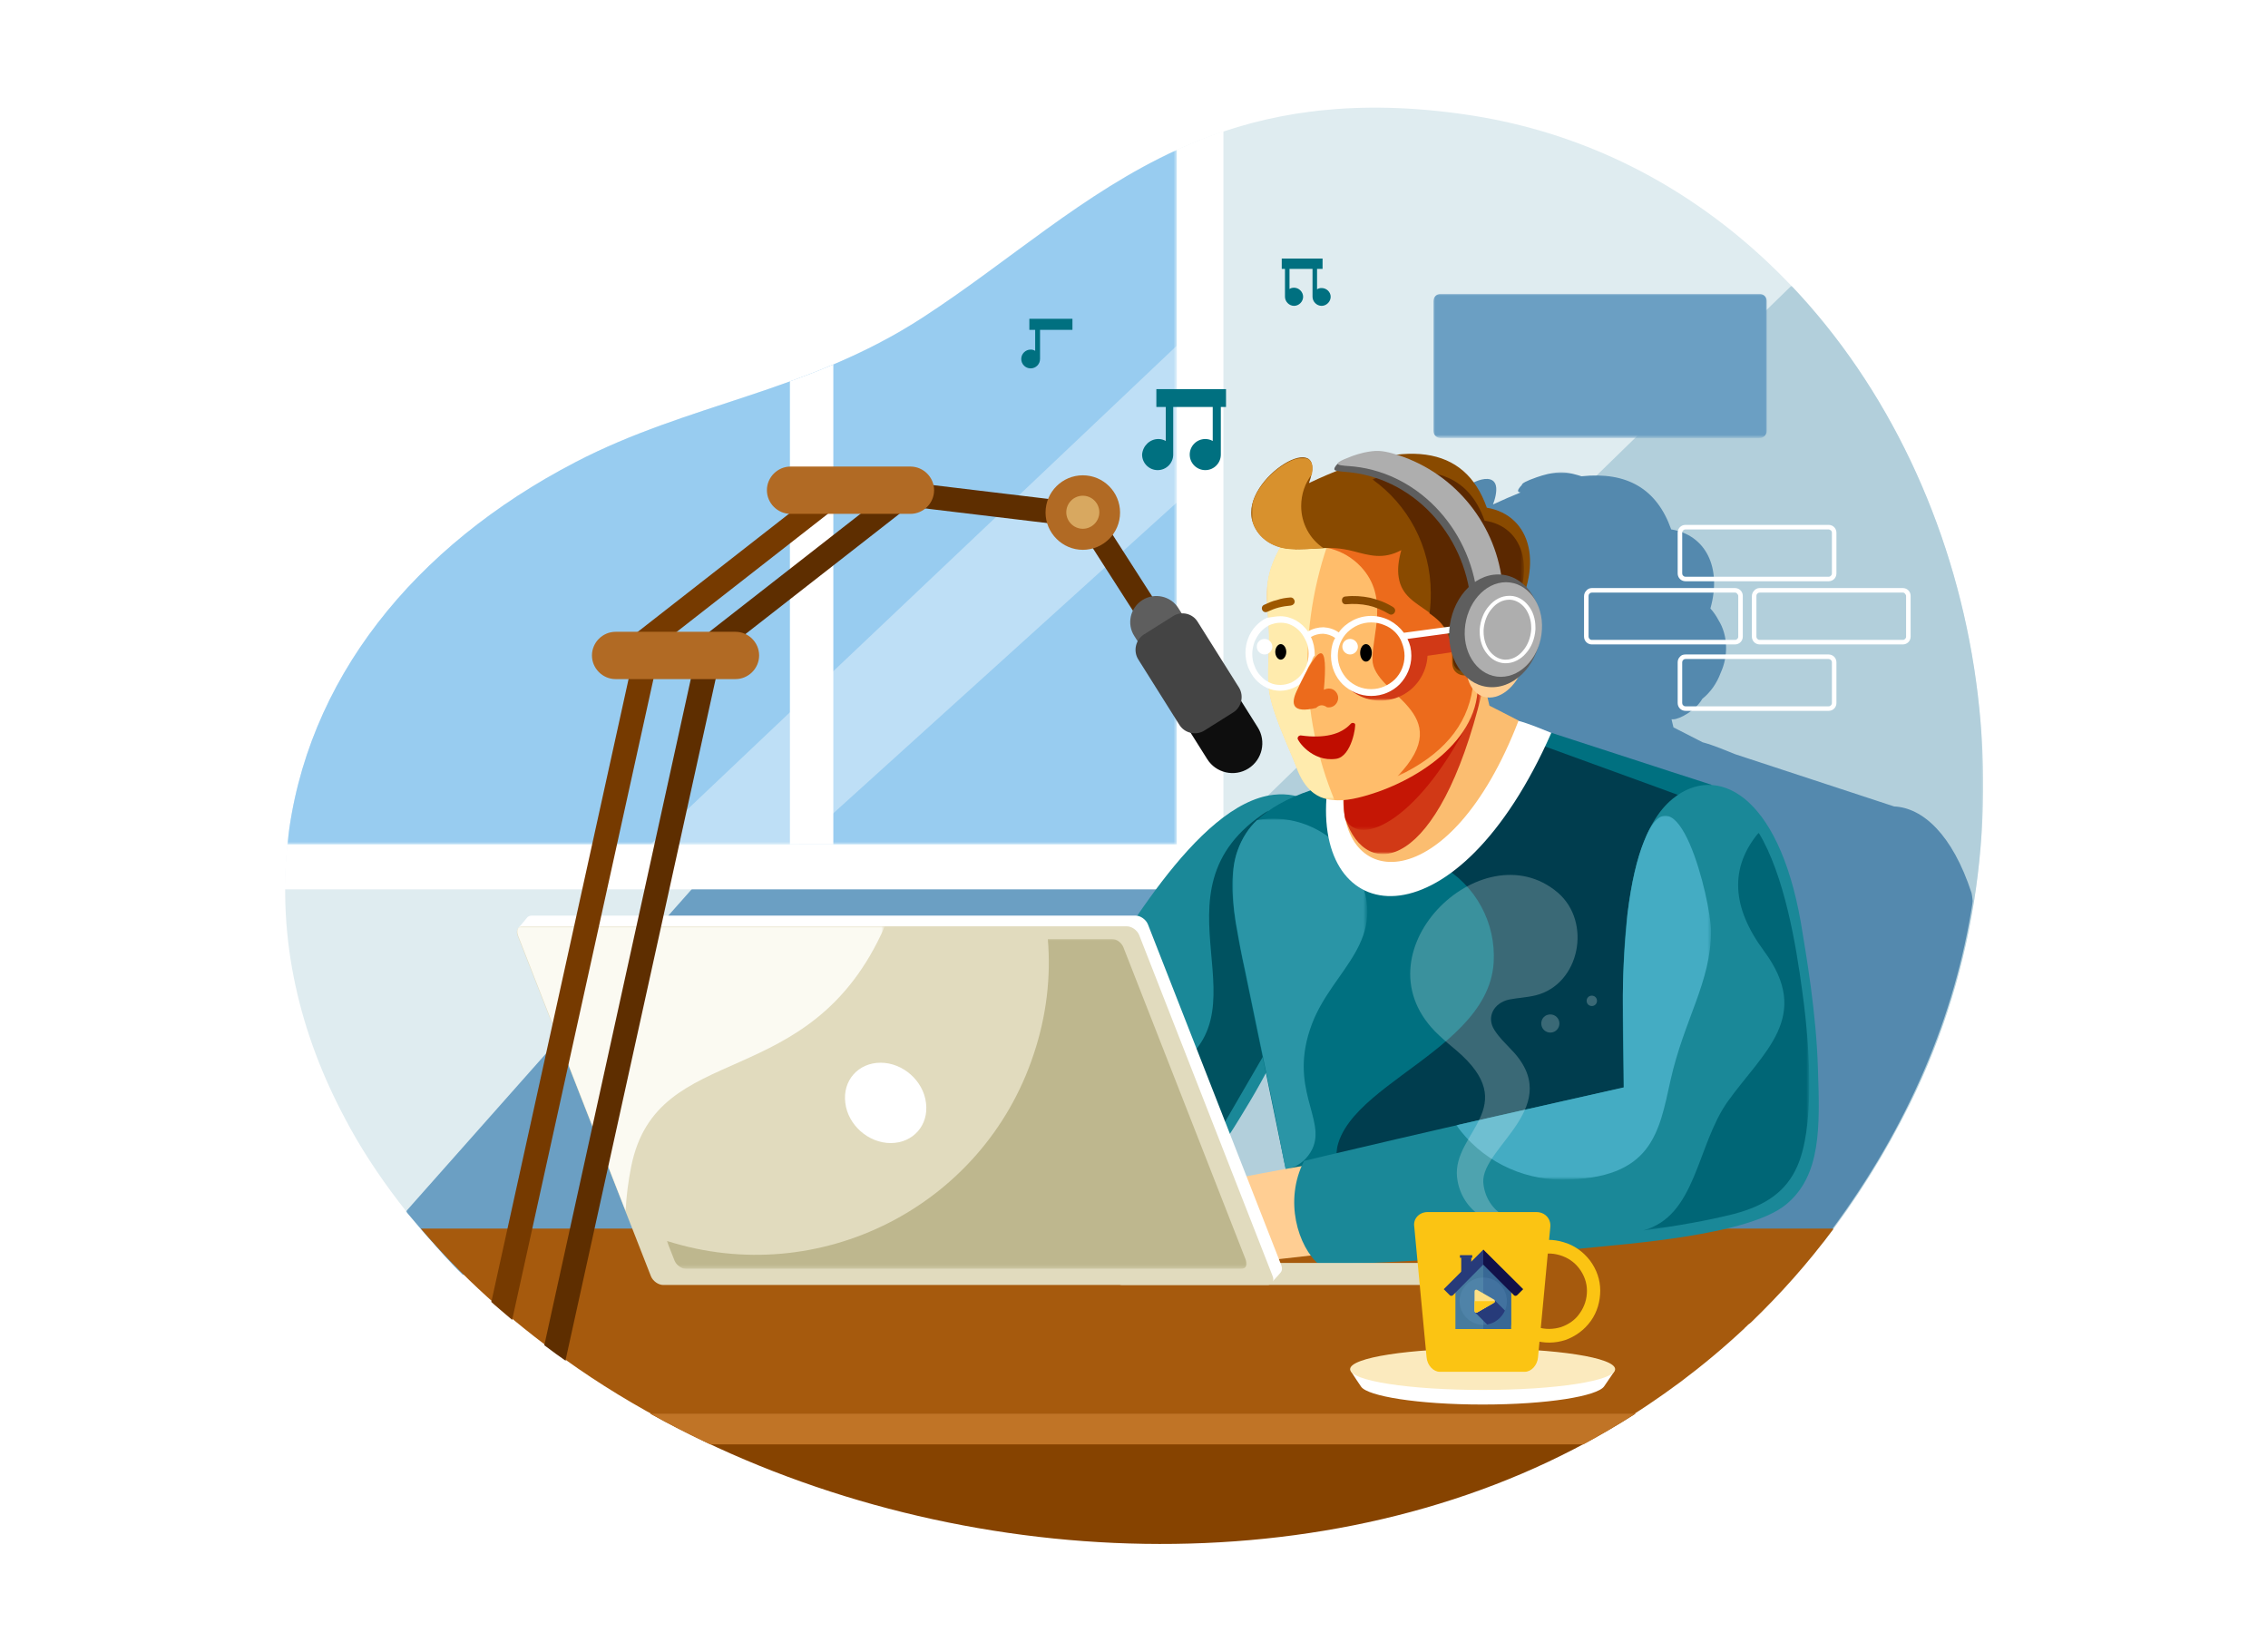 <?xml version="1.0" encoding="utf-8"?>
<!-- Generator: Adobe Illustrator 26.0.2, SVG Export Plug-In . SVG Version: 6.00 Build 0)  -->
<svg version="1.1" id="Layer_1" xmlns="http://www.w3.org/2000/svg" xmlns:xlink="http://www.w3.org/1999/xlink" x="0px" y="0px"
	 viewBox="0 0 700 509.8" style="enable-background:new 0 0 700 509.8;" xml:space="preserve">
<style type="text/css">
	.st0{fill-rule:evenodd;clip-rule:evenodd;fill:#DFECF0;}
	.st1{filter:url(#Adobe_OpacityMaskFilter);}
	.st2{fill:url(#SVGID_00000041283894714980241660000008432365421654996393_);}
	.st3{mask:url(#SVGID_1_);fill-rule:evenodd;clip-rule:evenodd;fill:#6B9FC3;}
	.st4{filter:url(#Adobe_OpacityMaskFilter_00000146486663137449679870000015831981036519388061_);}
	.st5{fill:url(#SVGID_00000042720567096462542540000015796389270746774693_);}
	.st6{mask:url(#SVGID_00000183208717316647178210000015948426129574126492_);fill-rule:evenodd;clip-rule:evenodd;fill:#B2CFDB;}
	.st7{filter:url(#Adobe_OpacityMaskFilter_00000144325569502463477770000007654686609880522650_);}
	.st8{fill:url(#SVGID_00000163780021962807630900000006303797722584901817_);}
	.st9{mask:url(#SVGID_00000101073370696099343330000010366420019667991427_);fill-rule:evenodd;clip-rule:evenodd;fill:#5489AE;}
	.st10{fill-rule:evenodd;clip-rule:evenodd;fill:#A65A0D;}
	.st11{fill-rule:evenodd;clip-rule:evenodd;fill:#864300;}
	.st12{fill-rule:evenodd;clip-rule:evenodd;fill:#FFFFFF;}
	.st13{fill-rule:evenodd;clip-rule:evenodd;fill:#DCEEF9;}
	.st14{filter:url(#Adobe_OpacityMaskFilter_00000065074862479132171840000001200104618340378258_);}
	.st15{fill:url(#SVGID_00000111172164626110028680000004115647082565229749_);}
	.st16{mask:url(#SVGID_00000028293716866251427620000002801512844297687200_);fill-rule:evenodd;clip-rule:evenodd;fill:#98CCF0;}
	.st17{opacity:0.37;fill-rule:evenodd;clip-rule:evenodd;fill:#FFFFFF;}
	.st18{fill-rule:evenodd;clip-rule:evenodd;fill:#1A8898;}
	.st19{filter:url(#Adobe_OpacityMaskFilter_00000147937782527255867170000015945312216255201665_);}
	.st20{fill:url(#SVGID_00000013901496802617812060000016053228284534037643_);}
	.st21{mask:url(#SVGID_00000176013443212062969980000006847167807137506458_);fill-rule:evenodd;clip-rule:evenodd;fill:#005260;}
	.st22{filter:url(#Adobe_OpacityMaskFilter_00000015337738601497915640000002912457675632447139_);}
	.st23{fill:url(#SVGID_00000169558489143473881620000015701012545470207362_);}
	.st24{mask:url(#SVGID_00000054949050344981433610000010162992388204691842_);fill-rule:evenodd;clip-rule:evenodd;fill:#6B9FC3;}
	.st25{fill-rule:evenodd;clip-rule:evenodd;fill:#007080;}
	.st26{filter:url(#Adobe_OpacityMaskFilter_00000127749307651612022160000007259991476588450191_);}
	.st27{fill:url(#SVGID_00000143595091080296559260000013543199455302742970_);}
	.st28{mask:url(#SVGID_00000026135966779180819410000009362260584457840772_);fill-rule:evenodd;clip-rule:evenodd;fill:#2A95A6;}
	.st29{filter:url(#Adobe_OpacityMaskFilter_00000013893005159521362850000003483402963748076942_);}
	.st30{fill:url(#SVGID_00000012442445089644316630000013355163726047061684_);}
	.st31{mask:url(#SVGID_00000152231455579612806220000001622034052407446712_);fill-rule:evenodd;clip-rule:evenodd;fill:#003D4E;}
	.st32{filter:url(#Adobe_OpacityMaskFilter_00000023239666393185695030000011367944578278102419_);}
	.st33{fill:url(#SVGID_00000058554853007040403000000017927853865308712839_);}
	.st34{mask:url(#SVGID_00000111879197853251011340000015367772049078323382_);fill-rule:evenodd;clip-rule:evenodd;fill:#6B9FC3;}
	.st35{fill-rule:evenodd;clip-rule:evenodd;fill:#FBBD70;}
	.st36{filter:url(#Adobe_OpacityMaskFilter_00000044865787019160648740000016683885452494298250_);}
	.st37{fill:url(#SVGID_00000021099052033052412810000003464043396855210152_);}
	.st38{mask:url(#SVGID_00000122000199247422307400000014958273277606586784_);fill-rule:evenodd;clip-rule:evenodd;fill:#D13916;}
	.st39{filter:url(#Adobe_OpacityMaskFilter_00000072996340207331769080000004592387440373839805_);}
	.st40{fill:url(#SVGID_00000142871935177884956330000002299764091730771846_);}
	.st41{mask:url(#SVGID_00000182513179173099287950000009871749643035718065_);fill-rule:evenodd;clip-rule:evenodd;fill:#C51605;}
	.st42{fill-rule:evenodd;clip-rule:evenodd;fill:#FFBD6B;}
	.st43{filter:url(#Adobe_OpacityMaskFilter_00000142133986942711593880000000177121523549874361_);}
	.st44{fill:url(#SVGID_00000036938853400890379670000016983304627160664749_);}
	.st45{mask:url(#SVGID_00000049915364946929427480000015866092316808611487_);fill-rule:evenodd;clip-rule:evenodd;fill:#FFEBAD;}
	.st46{filter:url(#Adobe_OpacityMaskFilter_00000170985632775848331770000008850368234520753305_);}
	.st47{fill:url(#SVGID_00000009586244875968177840000014372748067682486156_);}
	.st48{mask:url(#SVGID_00000038412822946699440000000011879786579024062619_);fill-rule:evenodd;clip-rule:evenodd;fill:#EC6B1C;}
	.st49{filter:url(#Adobe_OpacityMaskFilter_00000136406971399065655200000014980468975266809731_);}
	.st50{fill:url(#SVGID_00000029743476940825510120000000213287075395664016_);}
	.st51{mask:url(#SVGID_00000070110091145989005520000009783075783409313702_);fill-rule:evenodd;clip-rule:evenodd;fill:#D13916;}
	.st52{fill-rule:evenodd;clip-rule:evenodd;fill:#894A00;}
	.st53{filter:url(#Adobe_OpacityMaskFilter_00000175298699649752635680000013801124861740280723_);}
	.st54{fill:url(#SVGID_00000083052169268904426050000000172936131855217081_);}
	.st55{mask:url(#SVGID_00000047770419756216602170000001906011709117935037_);fill-rule:evenodd;clip-rule:evenodd;fill:#5B2800;}
	.st56{fill:#894A00;}
	.st57{fill:#9E5800;}
	.st58{fill-rule:evenodd;clip-rule:evenodd;}
	.st59{fill:#FFFFFF;}
	.st60{fill-rule:evenodd;clip-rule:evenodd;fill:#FFCE93;}
	.st61{fill:#C00D00;}
	.st62{fill-rule:evenodd;clip-rule:evenodd;fill:#5E5E5E;}
	.st63{fill-rule:evenodd;clip-rule:evenodd;fill:#AEAEAE;}
	.st64{filter:url(#Adobe_OpacityMaskFilter_00000171681852276215746550000009631035110209582780_);}
	.st65{fill:url(#SVGID_00000064322713935664220970000015187823376026161536_);}
	.st66{mask:url(#SVGID_00000018201648234945716180000001405054678846544292_);fill-rule:evenodd;clip-rule:evenodd;fill:#D8912D;}
	.st67{fill-rule:evenodd;clip-rule:evenodd;fill:#E1DBBE;}
	.st68{fill-rule:evenodd;clip-rule:evenodd;fill:#C07426;}
	.st69{fill:#763A00;}
	.st70{fill:#5E2E00;}
	.st71{fill-rule:evenodd;clip-rule:evenodd;fill:#0E0E0E;}
	.st72{fill-rule:evenodd;clip-rule:evenodd;fill:#B16A24;}
	.st73{fill-rule:evenodd;clip-rule:evenodd;fill:#444444;}
	.st74{fill-rule:evenodd;clip-rule:evenodd;fill:#D8A860;}
	.st75{filter:url(#Adobe_OpacityMaskFilter_00000073698064389524944950000012867963695150911630_);}
	.st76{fill:url(#SVGID_00000006691459612717111610000010653831267872040334_);}
	.st77{mask:url(#SVGID_00000011746766882611296480000010323707729461099164_);fill-rule:evenodd;clip-rule:evenodd;fill:#44ACC3;}
	.st78{fill-rule:evenodd;clip-rule:evenodd;fill:#FBEABE;}
	.st79{opacity:0.23;fill-rule:evenodd;clip-rule:evenodd;fill:#FFFFFF;}
	.st80{fill-rule:evenodd;clip-rule:evenodd;fill:#FBC413;}
	.st81{filter:url(#Adobe_OpacityMaskFilter_00000141426817881706354840000009225344910461237635_);}
	.st82{fill:url(#SVGID_00000047031298568017330330000012688564975184602000_);}
	.st83{mask:url(#SVGID_00000054973945531777370380000009410099114865697204_);fill-rule:evenodd;clip-rule:evenodd;fill:#006676;}
	.st84{filter:url(#Adobe_OpacityMaskFilter_00000155138457780830616540000018194450948878083982_);}
	.st85{fill:url(#SVGID_00000039832000469634952590000012991256154087960739_);}
	.st86{mask:url(#SVGID_00000057112708661277839880000013250760190232659094_);fill-rule:evenodd;clip-rule:evenodd;fill:#BEB78E;}
	.st87{filter:url(#Adobe_OpacityMaskFilter_00000157276943091085248550000007762275050425295292_);}
	.st88{fill:url(#SVGID_00000115497309048926482770000008844310713862556080_);}
	.st89{mask:url(#SVGID_00000183951354667987318970000006114033986374990525_);fill-rule:evenodd;clip-rule:evenodd;fill:#FBFAF2;}
	.st90{fill:#FBC413;}
	.st91{fill:#477B9E;}
	.st92{fill:#386895;}
	.st93{fill:#273B7A;}
	.st94{fill:#121149;}
	.st95{opacity:0.1;fill:#99CCFF;enable-background:new    ;}
	.st96{fill:#FDE085;}
	.st97{fill:#FFC91B;}
	.st98{fill-rule:evenodd;clip-rule:evenodd;fill:#EC6B1C;}
</style>
<g>
	<path class="st0" d="M404.9,34.4L404.9,34.4l0.2,0c0.8-0.1,1.5-0.2,2.3-0.3l0.1,0v0c13.2-1.4,27.9-1.2,44.5,1.2
		c131.4,18.8,198.3,182.8,137.3,305.6c-7.7,15.5-16.6,29.6-26.5,42.4H407.5h-2.6H133.3c-2.8-3.1-5.4-6.2-7.9-9.4l0,0
		c-6.5-8.2-12.3-16.7-17.2-25.5l0,0c-0.2-0.4-0.5-0.9-0.7-1.3l0,0c-0.2-0.4-0.5-0.9-0.7-1.3l0,0c-14.5-26.9-21.2-56-18-85.4
		c5.5-50.5,39.2-91.9,88.8-117.7c35.3-18.4,71.6-21.5,107.3-44.7C323.1,73.1,352.8,40.9,404.9,34.4"/>
	<defs>
		<filter id="Adobe_OpacityMaskFilter" filterUnits="userSpaceOnUse" x="125.3" y="240.4" width="256.5" height="160.6">
			<feColorMatrix  type="matrix" values="1 0 0 0 0  0 1 0 0 0  0 0 1 0 0  0 0 0 1 0"/>
		</filter>
	</defs>
	<mask maskUnits="userSpaceOnUse" x="125.3" y="240.4" width="256.5" height="160.6" id="SVGID_1_">
		<g class="st1">
			
				<linearGradient id="SVGID_00000044164782630329663090000000043559947536156323_" gradientUnits="userSpaceOnUse" x1="-234.583" y1="476.997" x2="-67.353" y2="681.347" gradientTransform="matrix(1 0 0 1 387.552 -279.263)">
				<stop  offset="0" style="stop-color:#000000"/>
				<stop  offset="1" style="stop-color:#FFFFFF"/>
			</linearGradient>
			
				<rect x="125.3" y="240.4" style="fill:url(#SVGID_00000044164782630329663090000000043559947536156323_);" width="256.5" height="160.6"/>
		</g>
	</mask>
	<path class="st3" d="M142.8,393.4c103.1,14.5,158,8.3,164.8-18.7c0,0,24.7-37.3,74.2-111.9c0,0-46-7.5-138.1-22.4
		c0,0-39.5,44.5-118.4,133.5C133.3,383.4,139.1,389.9,142.8,393.4"/>
	<defs>
		
			<filter id="Adobe_OpacityMaskFilter_00000034065852206836086290000002917951787704133299_" filterUnits="userSpaceOnUse" x="250" y="88.2" width="362.1" height="295">
			<feColorMatrix  type="matrix" values="1 0 0 0 0  0 1 0 0 0  0 0 1 0 0  0 0 0 1 0"/>
		</filter>
	</defs>
	
		<mask maskUnits="userSpaceOnUse" x="250" y="88.2" width="362.1" height="295" id="SVGID_00000083792045653238480140000004192309132198456252_">
		<g style="filter:url(#Adobe_OpacityMaskFilter_00000034065852206836086290000002917951787704133299_);">
			
				<linearGradient id="SVGID_00000084511211301945149830000009685557013580576433_" gradientUnits="userSpaceOnUse" x1="-186.032" y1="391.291" x2="-42.082" y2="585.471" gradientTransform="matrix(1 0 0 1 512.262 -296.949)">
				<stop  offset="0" style="stop-color:#000000"/>
				<stop  offset="1" style="stop-color:#FFFFFF"/>
			</linearGradient>
			
				<rect x="250" y="88.2" style="fill:url(#SVGID_00000084511211301945149830000009685557013580576433_);" width="362.1" height="295"/>
		</g>
	</mask>
	
		<path style="mask:url(#SVGID_00000083792045653238480140000004192309132198456252_);fill-rule:evenodd;clip-rule:evenodd;fill:#B2CFDB;" d="
		M552.9,88.2c59.5,62.6,78.7,167.5,36.5,252.6c-7.7,15.5-16.6,29.6-26.5,42.4H407.5h-2.6H250L552.9,88.2z"/>
	<defs>
		
			<filter id="Adobe_OpacityMaskFilter_00000127029222792144097570000006522877288263364540_" filterUnits="userSpaceOnUse" x="437.1" y="145.7" width="172.2" height="251.2">
			<feColorMatrix  type="matrix" values="1 0 0 0 0  0 1 0 0 0  0 0 1 0 0  0 0 0 1 0"/>
		</filter>
	</defs>
	
		<mask maskUnits="userSpaceOnUse" x="437.1" y="145.7" width="172.2" height="251.2" id="SVGID_00000078762955064720578100000001043332131066168498_">
		<g style="filter:url(#Adobe_OpacityMaskFilter_00000127029222792144097570000006522877288263364540_);">
			
				<linearGradient id="SVGID_00000058575260893041211230000018399414839213588132_" gradientUnits="userSpaceOnUse" x1="-82.626" y1="514.154" x2="-221.656" y2="574.374" gradientTransform="matrix(1 0 0 1 699.356 -283.349)">
				<stop  offset="0" style="stop-color:#000000"/>
				<stop  offset="1" style="stop-color:#FFFFFF"/>
			</linearGradient>
			
				<rect x="437.1" y="145.7" style="fill:url(#SVGID_00000058575260893041211230000018399414839213588132_);" width="172.2" height="251.2"/>
		</g>
	</mask>
	
		<path style="mask:url(#SVGID_00000078762955064720578100000001043332131066168498_);fill-rule:evenodd;clip-rule:evenodd;fill:#5489AE;" d="
		M535.6,232.8c-2.5-1-6.7-2.8-10.1-3.7l-9-4.6l-0.6-2.5c0.2,0-1.1,0,0.6,0s6.7-2.5,8.9-6.3c2.5-2,4.5-4.8,5.7-8.1
		c2.3-5,2.3-11.4-0.7-16.2c-0.7-1.3-1.5-2.5-2.5-3.6c3.6-12.7-1.5-22.7-12.1-24.4c-4.4-12.5-13.6-17.9-27.7-16.4
		c-0.4-0.1-0.8-0.3-1.3-0.4c-3.6-1-5.3-1.1-9.1-0.3c-1.2,0.3-2.3,0.6-3.4,1c-3.4,1.2-4.6,1.9-4.6,2.4l0,0c-0.8,0.8-1.5,1.8-1,2.1
		c0.1,0.1,0.3,0.1,0.6,0.2c-2.7,1.1-5.5,2.3-8.5,3.7c0.6-1.5,1.3-4.1,0.9-5.8c-0.7-2.9-4.1-2.2-6.2-1.3c-1.2,0.5-2.2,1.1-3.3,1.8
		c-5.1,3.5-10.9,10.6-8.9,17.2c1.2,3.9,4.2,6.6,8.1,7.8c0.1,0,0.3,0.1,0.4,0.1l0,0c-0.6,1-1.1,2.1-1.6,3.2c-1,2.2-1.7,4.5-2.2,6.9h0
		c-0.1,0.8-0.2,1.5-0.3,2.3c0,0.2,0,0.5-0.1,0.7c-0.1,1.3-0.1,2.7,0,4.1c-0.3,0.1-0.6,0.3-0.8,0.4c-0.6,0.3-0.8,1-0.5,1.6
		c0.3,0.6,1,0.8,1.6,0.6l0.1,0.7h0l0.1,0.7l0,0.4l0,0.4l0,0c-1.4,0.6-2.7,1.5-3.8,2.7c-3.1,3.4-3.9,8.4-2.3,12.7
		c1.1,3,3.3,5.4,6.3,6.6l0,0.1h0l0.1,0.4l0.1,0.4c0.1,0.4,0.1,0.7,0.2,1.1l0.1,0.4l0.1,0.4h0c0.5,2.1,1.2,4.1,1.9,6.1h0
		c0.7,1.9,1.4,3.7,2.1,5.5h0c0.5,1.2,1,2.5,1.5,3.7h0c0.8,2,1.7,3.9,2.4,5.9c1,2.6,2.3,5.1,4.3,7.1h0c-30,10.2-25.9,29.2-20.3,56.2
		l15.5,75c0.9,6.5,3.9,12.2,7.5,15.2c13.8-0.3,55.9-2.5,81.3-5.1c2.6-0.3,5.8-0.6,9.4-0.9c0.6-1.9,1.3-3.7,2.2-5.6
		c0.5-1,1-2.1,1.6-3.1c0.1-0.1,0.1-0.3,0.2-0.4c2.1-0.6,4.4-1.4,6.9-2.4c23.5-31.8,38-65.6,43.5-101.4c-0.2-1.7-0.4-2.5-0.4-2.5
		c-5.9-18.1-15.1-26.3-23.9-26.7l0,0L535.6,232.8z"/>
	<path class="st10" d="M565.8,379.4c-7.7,10.4-16.2,19.9-25.2,28.6l0,0l-0.1,0.1l-0.6,0.5l-0.3,0.2l-0.6,0.6l-0.1,0.1
		c-0.2,0.2-0.4,0.3-0.5,0.5h0c-6.3,5.9-12.9,11.4-19.7,16.5l0,0c-6.6,4.9-13.4,9.5-20.5,13.7h-290c-11.8-6.1-23.2-13-33.9-20.7
		c-17-12.1-31.9-25.6-44.4-40.3H565.8z"/>
	<path class="st11" d="M504.8,436.3c-6.1,3.9-12.5,7.6-18.9,10.9c-84.8,44-199,37-285.2-10.9H504.8z"/>
	<path class="st12" d="M87.9,274.6c0-4.7,0.3-9.5,0.8-14.3c5.5-50.5,39.2-91.9,88.8-117.7c35.3-18.4,71.6-21.5,107.3-44.7
		c31.1-20.2,56.5-45.1,92.8-57.4v234H87.9z"/>
	<path class="st13" d="M88.7,260.6l0-0.2c5.5-50.5,39.2-91.9,88.8-117.7c35.3-18.4,71.6-21.5,107.3-44.7
		c26.8-17.4,49.4-38.4,78.4-51.7v214.3H88.7z"/>
	<defs>
		
			<filter id="Adobe_OpacityMaskFilter_00000158749778425583148540000014537091460053597056_" filterUnits="userSpaceOnUse" x="88.7" y="46.3" width="274.5" height="214.3">
			<feColorMatrix  type="matrix" values="1 0 0 0 0  0 1 0 0 0  0 0 1 0 0  0 0 0 1 0"/>
		</filter>
	</defs>
	
		<mask maskUnits="userSpaceOnUse" x="88.7" y="46.3" width="274.5" height="214.3" id="SVGID_00000106869421341273432650000017141622984547395213_">
		<g style="filter:url(#Adobe_OpacityMaskFilter_00000158749778425583148540000014537091460053597056_);">
			
				<linearGradient id="SVGID_00000144335314488626923640000000906253469905899653_" gradientUnits="userSpaceOnUse" x1="-210.117" y1="509.51" x2="-33.017" y2="641.74" gradientTransform="matrix(1 0 0 1 350.885 -419.623)">
				<stop  offset="0" style="stop-color:#000000"/>
				<stop  offset="1" style="stop-color:#FFFFFF"/>
			</linearGradient>
			
				<rect x="88.7" y="46.3" style="fill:url(#SVGID_00000144335314488626923640000000906253469905899653_);" width="274.5" height="214.3"/>
		</g>
	</mask>
	
		<path style="mask:url(#SVGID_00000106869421341273432650000017141622984547395213_);fill-rule:evenodd;clip-rule:evenodd;fill:#98CCF0;" d="
		M88.7,260.6l0-0.2c5.5-50.5,39.2-91.9,88.8-117.7c35.3-18.4,71.6-21.5,107.3-44.7c26.8-17.4,49.4-38.4,78.4-51.7v214.3H88.7z"/>
	<path class="st12" d="M243.8,117.7c4.5-1.6,8.9-3.3,13.4-5.2v148.1h-13.4V117.7z"/>
	<polygon class="st17" points="363.2,106.7 363.2,155.1 246.6,260.6 200.8,260.6 	"/>
	<path class="st18" d="M226.7,288.5c-3.7,6.6-4.7,14-3.1,19.1c11.7,7.2,48.4,28.1,71.2,39.6c13.4,6.8,45.3,24.2,60.1,22.5
		c14-1.6,21.7-14.5,30.9-29.8c9-15.1,16-31.5,20-41.2c15.6-37.2,4.5-55.3-12.7-53.4c-23.9,2.7-48,46.7-60.9,66.9
		c-25.4-9.3-48.1-17.5-65-23.5l1.8,1.2l1.8,1.1c0.4,0.3,0.8,0.5,1.2,0.8c6.4,3.8,8.9,12,5.5,18.8c-3.5,7.1-12.2,10-19.3,6.4
		l-0.8-0.4c-1.3-0.7-2.5-1.5-3.5-2.5l0.6,0.6c-1.3-0.8-2.5-1.6-3.7-2.4c-0.2-0.1-0.4-0.3-0.7-0.5l-3.4-2.5c-0.5-0.4-1.1-0.9-1.5-1.3
		l-6.8-6.8c-0.1-0.1-0.3-0.3-0.4-0.4l-9.5-10.3L226.7,288.5z"/>
	<defs>
		
			<filter id="Adobe_OpacityMaskFilter_00000031172451937948153580000008725392401430951552_" filterUnits="userSpaceOnUse" x="359.2" y="250.3" width="35.4" height="99.5">
			<feColorMatrix  type="matrix" values="1 0 0 0 0  0 1 0 0 0  0 0 1 0 0  0 0 0 1 0"/>
		</filter>
	</defs>
	
		<mask maskUnits="userSpaceOnUse" x="359.2" y="250.3" width="35.4" height="99.5" id="SVGID_00000140735582907221871720000011263933954468437647_">
		<g style="filter:url(#Adobe_OpacityMaskFilter_00000031172451937948153580000008725392401430951552_);">
			
				<linearGradient id="SVGID_00000165915599009058306290000005284480430153842054_" gradientUnits="userSpaceOnUse" x1="-273.374" y1="626.984" x2="-224.884" y2="632.914" gradientTransform="matrix(1 0 0 1 621.386 -330.511)">
				<stop  offset="0" style="stop-color:#000000"/>
				<stop  offset="1" style="stop-color:#FFFFFF"/>
			</linearGradient>
			
				<rect x="359.2" y="250.3" style="fill:url(#SVGID_00000165915599009058306290000005284480430153842054_);" width="35.4" height="99.5"/>
		</g>
	</mask>
	
		<path style="mask:url(#SVGID_00000140735582907221871720000011263933954468437647_);fill-rule:evenodd;clip-rule:evenodd;fill:#005260;" d="
		M359.2,331.5c11.2,12.1,16.9,18.2,16.9,18.2c12.4-21.3,18.5-31.9,18.5-31.9c-3.1-46-3.2-67.6-3.2-67.6
		C351.9,275.4,394.6,313.7,359.2,331.5"/>
	<defs>
		
			<filter id="Adobe_OpacityMaskFilter_00000152961696201748575400000007343111492113516990_" filterUnits="userSpaceOnUse" x="442.4" y="90.7" width="103" height="44.6">
			<feColorMatrix  type="matrix" values="1 0 0 0 0  0 1 0 0 0  0 0 1 0 0  0 0 0 1 0"/>
		</filter>
	</defs>
	
		<mask maskUnits="userSpaceOnUse" x="442.4" y="90.7" width="103" height="44.6" id="SVGID_00000018929201836249545550000004915059107648274346_">
		<g style="filter:url(#Adobe_OpacityMaskFilter_00000152961696201748575400000007343111492113516990_);">
			
				<linearGradient id="SVGID_00000038371281876989679380000017261837592709234853_" gradientUnits="userSpaceOnUse" x1="-174.983" y1="597.483" x2="-242.683" y2="712.063" gradientTransform="matrix(1 0 0 1 704.58 -544.931)">
				<stop  offset="0" style="stop-color:#000000"/>
				<stop  offset="1" style="stop-color:#FFFFFF"/>
			</linearGradient>
			
				<rect x="442.4" y="90.7" style="fill:url(#SVGID_00000038371281876989679380000017261837592709234853_);" width="103" height="44.6"/>
		</g>
	</mask>
	
		<path style="mask:url(#SVGID_00000018929201836249545550000004915059107648274346_);fill-rule:evenodd;clip-rule:evenodd;fill:#6B9FC3;" d="
		M444.6,90.7h98.5c1.2,0,2.2,1,2.2,2.2v40.1c0,1.2-1,2.2-2.2,2.2h-98.5c-1.2,0-2.2-1-2.2-2.2V93C442.4,91.7,443.4,90.7,444.6,90.7"
		/>
	<path class="st25" d="M528.2,242.2c10.2,93.9-32.6,138.2-128.4,132.9c0,0-5.2-25-15.5-75c-5.6-27-9.7-46,20.3-56.2
		c0,0,24.8-5.9,74.3-17.7C511.7,236.9,528.2,242.2,528.2,242.2"/>
	<defs>
		
			<filter id="Adobe_OpacityMaskFilter_00000029739515162207011790000001297911545054110622_" filterUnits="userSpaceOnUse" x="380.3" y="252.7" width="41.6" height="109.8">
			<feColorMatrix  type="matrix" values="1 0 0 0 0  0 1 0 0 0  0 0 1 0 0  0 0 0 1 0"/>
		</filter>
	</defs>
	
		<mask maskUnits="userSpaceOnUse" x="380.3" y="252.7" width="41.6" height="109.8" id="SVGID_00000095320619003246375640000011595510853189497984_">
		<g style="filter:url(#Adobe_OpacityMaskFilter_00000029739515162207011790000001297911545054110622_);">
			
				<linearGradient id="SVGID_00000137126172593211543940000010435852051433605033_" gradientUnits="userSpaceOnUse" x1="-204.216" y1="608.081" x2="-258.676" y2="633.371" gradientTransform="matrix(1 0 0 1 642.507 -317.79)">
				<stop  offset="0" style="stop-color:#000000"/>
				<stop  offset="1" style="stop-color:#FFFFFF"/>
			</linearGradient>
			
				<rect x="380.3" y="252.7" style="fill:url(#SVGID_00000137126172593211543940000010435852051433605033_);" width="41.6" height="109.8"/>
		</g>
	</mask>
	
		<path style="mask:url(#SVGID_00000095320619003246375640000011595510853189497984_);fill-rule:evenodd;clip-rule:evenodd;fill:#2A95A6;" d="
		M396.8,360.8c1,2.3,1.5,2.2,1.4-0.2c3-0.9,5.4-3.1,6.8-5.9c4.5-9.3-7.6-18.7-0.1-38.6c6.5-17.2,24.5-25.7,13.8-47.4
		c-5.6-11.4-18.1-17.8-30.7-15.6c-2.6,2.4-4.7,5.6-6.1,9.6c-1.8,5.1-2,12.4-0.5,21.9c1,5.8,1.9,10.6,2.8,14.5
		c3.8,18.3,7.2,34.7,10.2,49.3C395.9,356.7,396.8,360.8,396.8,360.8"/>
	<defs>
		
			<filter id="Adobe_OpacityMaskFilter_00000168082540594001532560000010803567169526253744_" filterUnits="userSpaceOnUse" x="412.4" y="229.5" width="117.3" height="135">
			<feColorMatrix  type="matrix" values="1 0 0 0 0  0 1 0 0 0  0 0 1 0 0  0 0 0 1 0"/>
		</filter>
	</defs>
	
		<mask maskUnits="userSpaceOnUse" x="412.4" y="229.5" width="117.3" height="135" id="SVGID_00000093174210697831751720000007137287852089695388_">
		<g style="filter:url(#Adobe_OpacityMaskFilter_00000168082540594001532560000010803567169526253744_);">
			
				<linearGradient id="SVGID_00000070101495905371897060000016536686204299871138_" gradientUnits="userSpaceOnUse" x1="-293.352" y1="599.423" x2="-146.202" y2="621.283" gradientTransform="matrix(1 0 0 1 674.63 -315.796)">
				<stop  offset="0" style="stop-color:#000000"/>
				<stop  offset="1" style="stop-color:#FFFFFF"/>
			</linearGradient>
			
				<rect x="412.4" y="229.5" style="fill:url(#SVGID_00000070101495905371897060000016536686204299871138_);" width="117.3" height="135"/>
		</g>
	</mask>
	
		<path style="mask:url(#SVGID_00000093174210697831751720000007137287852089695388_);fill-rule:evenodd;clip-rule:evenodd;fill:#003D4E;" d="
		M523.5,247.4c22,82.8-14.6,121.6-109.9,116.6c-10.3-26.9,45.4-36.5,47.4-66.8c0.8-12.4-5.6-24.1-16.4-30.1
		c19.9-25.1,29.8-37.6,29.8-37.6C507.2,241.4,523.5,247.4,523.5,247.4"/>
	<defs>
		
			<filter id="Adobe_OpacityMaskFilter_00000106141367639002198210000011820355197064514955_" filterUnits="userSpaceOnUse" x="443.5" y="199.7" width="5.1" height="17.5">
			<feColorMatrix  type="matrix" values="1 0 0 0 0  0 1 0 0 0  0 0 1 0 0  0 0 0 1 0"/>
		</filter>
	</defs>
	
		<mask maskUnits="userSpaceOnUse" x="443.5" y="199.7" width="5.1" height="17.5" id="SVGID_00000109013630387337761630000007130699516234086556_">
		<g style="filter:url(#Adobe_OpacityMaskFilter_00000106141367639002198210000011820355197064514955_);">
			
				<linearGradient id="SVGID_00000144332249071406134170000017428480302070980496_" gradientUnits="userSpaceOnUse" x1="-256.548" y1="670.956" x2="-260.268" y2="671.596" gradientTransform="matrix(1 0 0 1 705.712 -463.064)">
				<stop  offset="0" style="stop-color:#000000"/>
				<stop  offset="1" style="stop-color:#FFFFFF"/>
			</linearGradient>
			
				<rect x="443.5" y="199.7" style="fill:url(#SVGID_00000144332249071406134170000017428480302070980496_);" width="5.1" height="17.5"/>
		</g>
	</mask>
	
		<path style="mask:url(#SVGID_00000109013630387337761630000007130699516234086556_);fill-rule:evenodd;clip-rule:evenodd;fill:#6B9FC3;" d="
		M447.2,203.7c0.9,0,1,0.2,1.4,0.5l0-0.2h0l0-1h0l0-0.3l0-0.7h0l0-0.4l0-0.4h0l0-0.4l0-0.4h0l0-0.4h0l0-0.4l0-0.1
		c-3.2,1.7-5,5.2-5,8.8c0,3.5,1.7,7,4.9,8.7c0-0.4,0-0.8,0-1.2h0l0-0.7h0c0-1.6,0-3.2,0.1-4.8h0l0-0.3h0l0.1-1.6h0l0-0.3h0l0-0.1
		c-1.6,1-3.7-0.1-3.7-2C444.8,204.8,446.2,203.7,447.2,203.7"/>
	<path class="st12" d="M444.7,214.7l-35.3,31.6c-2.9,41,40.3,45.9,69.4-20.1c-2.5-1-6.7-2.8-10.1-3.7
		C460.5,220.1,452.3,218.4,444.7,214.7"/>
	<path class="st35" d="M456.9,205.8c-28.2,25.2-42.2,37.8-42.2,37.8c-2.2,31.6,32.6,34.3,54-21.2c-6-3.1-9-4.6-9-4.6
		C457.8,209.8,456.9,205.8,456.9,205.8"/>
	<defs>
		
			<filter id="Adobe_OpacityMaskFilter_00000088827512772858589270000013672970198146227597_" filterUnits="userSpaceOnUse" x="414.7" y="208.4" width="42.7" height="55.2">
			<feColorMatrix  type="matrix" values="1 0 0 0 0  0 1 0 0 0  0 0 1 0 0  0 0 0 1 0"/>
		</filter>
	</defs>
	
		<mask maskUnits="userSpaceOnUse" x="414.7" y="208.4" width="42.7" height="55.2" id="SVGID_00000130616679224606617810000010954008694773391025_">
		<g style="filter:url(#Adobe_OpacityMaskFilter_00000088827512772858589270000013672970198146227597_);">
			
				<linearGradient id="SVGID_00000168082148213311564060000005363324844249553558_" gradientUnits="userSpaceOnUse" x1="-263.98" y1="665.216" x2="-221.38" y2="642.057" gradientTransform="matrix(1 0 0 1 676.931 -416.623)">
				<stop  offset="0" style="stop-color:#000000"/>
				<stop  offset="1" style="stop-color:#FFFFFF"/>
			</linearGradient>
			
				<rect x="414.7" y="208.4" style="fill:url(#SVGID_00000168082148213311564060000005363324844249553558_);" width="42.7" height="55.2"/>
		</g>
	</mask>
	
		<path style="mask:url(#SVGID_00000130616679224606617810000010954008694773391025_);fill-rule:evenodd;clip-rule:evenodd;fill:#D13916;" d="
		M414.7,247c24.4-35.3,38.6-46.3,42.7-33.2c-13.4,55.2-35.6,58.5-42.2,38.9C414.8,250.8,414.6,248.9,414.7,247"/>
	<defs>
		
			<filter id="Adobe_OpacityMaskFilter_00000083061207722967725310000009610183997518327484_" filterUnits="userSpaceOnUse" x="414.6" y="218.5" width="39.8" height="37.7">
			<feColorMatrix  type="matrix" values="1 0 0 0 0  0 1 0 0 0  0 0 1 0 0  0 0 0 1 0"/>
		</filter>
	</defs>
	
		<mask maskUnits="userSpaceOnUse" x="414.6" y="218.5" width="39.8" height="37.7" id="SVGID_00000170267923089492369380000005196091134848635013_">
		<g style="filter:url(#Adobe_OpacityMaskFilter_00000083061207722967725310000009610183997518327484_);">
			
				<linearGradient id="SVGID_00000042694770479954238900000014920924007206156176_" gradientUnits="userSpaceOnUse" x1="-261.419" y1="665.296" x2="-223.069" y2="657.456" gradientTransform="matrix(1 0 0 1 676.828 -424.067)">
				<stop  offset="0" style="stop-color:#000000"/>
				<stop  offset="1" style="stop-color:#FFFFFF"/>
			</linearGradient>
			
				<rect x="414.6" y="218.5" style="fill:url(#SVGID_00000042694770479954238900000014920924007206156176_);" width="39.8" height="37.7"/>
		</g>
	</mask>
	
		<path style="mask:url(#SVGID_00000170267923089492369380000005196091134848635013_);fill-rule:evenodd;clip-rule:evenodd;fill:#C51605;" d="
		M414.6,247c13.4-24,26.6-32.8,39.8-26.6c-15.6,32.2-34.6,41.7-39.2,32.3C414.8,250.8,414.6,248.9,414.6,247"/>
	<path class="st42" d="M456.1,211.8c14.4-46.8-4.9-62.8-57.7-47.8c-8.1,11.2-7.8,18.2-7,26.2c0.9,8.4-0.3,14.3,0.2,21.5
		c0.4,7,5.9,18.1,8.6,25.1c3.6,9.6,9.9,11.6,19,9.4C434.8,242.5,456,230,456.1,211.8"/>
	<defs>
		
			<filter id="Adobe_OpacityMaskFilter_00000083082999464475521440000011446512078227990451_" filterUnits="userSpaceOnUse" x="390.9" y="160.5" width="21.8" height="86.5">
			<feColorMatrix  type="matrix" values="1 0 0 0 0  0 1 0 0 0  0 0 1 0 0  0 0 0 1 0"/>
		</filter>
	</defs>
	
		<mask maskUnits="userSpaceOnUse" x="390.9" y="160.5" width="21.8" height="86.5" id="SVGID_00000091010155459657109440000007626629615604538294_">
		<g style="filter:url(#Adobe_OpacityMaskFilter_00000083082999464475521440000011446512078227990451_);">
			
				<linearGradient id="SVGID_00000160870035605339513400000017923306045030576307_" gradientUnits="userSpaceOnUse" x1="-222.344" y1="646.055" x2="-270.964" y2="630.865" gradientTransform="matrix(1 0 0 1 653.159 -433.235)">
				<stop  offset="0" style="stop-color:#000000"/>
				<stop  offset="1" style="stop-color:#FFFFFF"/>
			</linearGradient>
			
				<rect x="390.9" y="160.5" style="fill:url(#SVGID_00000160870035605339513400000017923306045030576307_);" width="21.8" height="86.5"/>
		</g>
	</mask>
	
		<path style="mask:url(#SVGID_00000091010155459657109440000007626629615604538294_);fill-rule:evenodd;clip-rule:evenodd;fill:#FFEBAD;" d="
		M412.7,160.5c-4.5,0.9-9.3,2-14.4,3.5c-8.1,11.2-7.8,18.2-7,26.2c0.9,8.4-0.3,14.3,0.2,21.5c0.4,7,5.9,18.1,8.6,25.1
		c2.5,6.9,6.5,9.9,11.8,10.2c-5.4-13.1-8.4-27.4-8.4-42.4C403.7,188.9,406.9,174,412.7,160.5"/>
	<defs>
		
			<filter id="Adobe_OpacityMaskFilter_00000155127779713076532210000007017992122863050150_" filterUnits="userSpaceOnUse" x="399.7" y="159.8" width="59.5" height="79.8">
			<feColorMatrix  type="matrix" values="1 0 0 0 0  0 1 0 0 0  0 0 1 0 0  0 0 0 1 0"/>
		</filter>
	</defs>
	
		<mask maskUnits="userSpaceOnUse" x="399.7" y="159.8" width="59.5" height="79.8" id="SVGID_00000016057131747913902150000008155218927845884051_">
		<g style="filter:url(#Adobe_OpacityMaskFilter_00000155127779713076532210000007017992122863050150_);">
			
				<linearGradient id="SVGID_00000091721394762020829290000002968554613875614103_" gradientUnits="userSpaceOnUse" x1="-247.713" y1="651.341" x2="-215.093" y2="627.751" gradientTransform="matrix(1 0 0 1 661.93 -440.599)">
				<stop  offset="0" style="stop-color:#000000"/>
				<stop  offset="1" style="stop-color:#FFFFFF"/>
			</linearGradient>
			
				<rect x="399.7" y="159.8" style="fill:url(#SVGID_00000091721394762020829290000002968554613875614103_);" width="59.5" height="79.8"/>
		</g>
	</mask>
	
		<path style="mask:url(#SVGID_00000016057131747913902150000008155218927845884051_);fill-rule:evenodd;clip-rule:evenodd;fill:#EC6B1C;" d="
		M399.7,169.6c12.6-12.1,32.2-13.1,46-2.3c13.8,10.8,17.5,30,8.8,45.2c-1.7,11.6-9.4,20.6-23.2,27.1c19.2-19.9-7.5-25-7.7-36
		c-0.1-7.9,5.1-19.3-3.5-28.6C414.9,169.4,407,167.3,399.7,169.6"/>
	<defs>
		
			<filter id="Adobe_OpacityMaskFilter_00000087408487297376179710000008769296737704440978_" filterUnits="userSpaceOnUse" x="416.3" y="193" width="36.7" height="23.3">
			<feColorMatrix  type="matrix" values="1 0 0 0 0  0 1 0 0 0  0 0 1 0 0  0 0 0 1 0"/>
		</filter>
	</defs>
	
		<mask maskUnits="userSpaceOnUse" x="416.3" y="193" width="36.7" height="23.3" id="SVGID_00000144331275497262844650000013782583344980467626_">
		<g style="filter:url(#Adobe_OpacityMaskFilter_00000087408487297376179710000008769296737704440978_);">
			
				<linearGradient id="SVGID_00000059286652495578726660000012806516392682885784_" gradientUnits="userSpaceOnUse" x1="-263.132" y1="677.986" x2="-230.632" y2="662.106" gradientTransform="matrix(1 0 0 1 678.49 -463.907)">
				<stop  offset="0" style="stop-color:#000000"/>
				<stop  offset="1" style="stop-color:#FFFFFF"/>
			</linearGradient>
			
				<rect x="416.3" y="193" style="fill:url(#SVGID_00000059286652495578726660000012806516392682885784_);" width="36.7" height="23.3"/>
		</g>
	</mask>
	
		<path style="mask:url(#SVGID_00000144331275497262844650000013782583344980467626_);fill-rule:evenodd;clip-rule:evenodd;fill:#D13916;" d="
		M449.9,193c2.1,5.1,3.1,7.6,3.1,7.6s-4.1,0.6-12.4,1.8c-0.3,5.6-3.8,10.6-8.9,12.7c-5.2,2.2-11.2,1.2-15.4-2.6
		c4.6,2.5,10.3,1.8,14.2-1.8c3.9-3.6,5-9.2,2.8-14C445.2,194.1,450.8,192.8,449.9,193"/>
	<path class="st52" d="M465.8,192.6c-5.3,3.3-8.7,7.3-10.1,12c0,1.4-0.7,2.7-2,3.4c-1.2,0.7-2.7,0.6-3.9-0.2c-1.2-0.8-1.6-2-1.6-3.6
		c0.5-17.7-14.8-14.7-16.5-26c-0.4-2.4-0.1-5.2,0.8-8.4c-5.6,3-9.9,1.6-14.9,0.3c-7.8-2-11.9-0.2-19.2-0.7
		c-6.4-0.4-10.6-4.1-11.9-8.7c-3.6-13.3,24.1-29.6,17.5-11.6c29.8-14.2,48.1-11.7,54.9,7.6C472.6,159,477.2,174.8,465.8,192.6"/>
	<defs>
		
			<filter id="Adobe_OpacityMaskFilter_00000085930300148903278460000012578998516829934728_" filterUnits="userSpaceOnUse" x="423.7" y="145.4" width="46.7" height="61.9">
			<feColorMatrix  type="matrix" values="1 0 0 0 0  0 1 0 0 0  0 0 1 0 0  0 0 0 1 0"/>
		</filter>
	</defs>
	
		<mask maskUnits="userSpaceOnUse" x="423.7" y="145.4" width="46.7" height="61.9" id="SVGID_00000087390929735399752670000015860944893144353194_">
		<g style="filter:url(#Adobe_OpacityMaskFilter_00000085930300148903278460000012578998516829934728_);">
			
				<linearGradient id="SVGID_00000075857660837506453920000009312521107125897122_" gradientUnits="userSpaceOnUse" x1="-281.312" y1="622.135" x2="-229.242" y2="655.455" gradientTransform="matrix(1 0 0 1 685.892 -472.911)">
				<stop  offset="0" style="stop-color:#000000"/>
				<stop  offset="1" style="stop-color:#FFFFFF"/>
			</linearGradient>
			
				<rect x="423.7" y="145.4" style="fill:url(#SVGID_00000075857660837506453920000009312521107125897122_);" width="46.7" height="61.9"/>
		</g>
	</mask>
	
		<path style="mask:url(#SVGID_00000087390929735399752670000015860944893144353194_);fill-rule:evenodd;clip-rule:evenodd;fill:#5B2800;" d="
		M464.5,193c-4.8,3-7.9,6.6-9.2,10.9c0,1.3-0.7,2.4-1.8,3.1c-1.1,0.6-2.5,0.5-3.5-0.2s-1.5-1.8-1.5-3.2c0.2-8.4-3.5-11.6-7.3-14.3
		c0.3-2,0.4-4.1,0.4-6.2c0-14.5-7.1-27.4-18.1-35.2c18.2-5.4,29.8-1.2,34.7,12.8C470.7,162.5,474.9,176.9,464.5,193"/>
	<path class="st56" d="M415.5,186.5c-0.7,0.1-1.3-0.4-1.3-1.1c-0.1-0.7,0.4-1.3,1.1-1.3c2.6-0.3,5.1-0.1,7.6,0.4
		c2.5,0.6,4.9,1.5,7.1,2.9c0.6,0.4,0.8,1.1,0.4,1.7c-0.4,0.6-1.1,0.8-1.7,0.4c-2-1.2-4.1-2.1-6.3-2.6
		C420.1,186.4,417.8,186.3,415.5,186.5"/>
	<path class="st57" d="M398.3,184.4c0.7,0,1.2,0.5,1.3,1.2c0,0.7-0.5,1.2-1.2,1.3c-1.2,0.1-2.5,0.3-3.7,0.6
		c-1.2,0.3-2.4,0.8-3.5,1.3c-0.6,0.3-1.3,0.1-1.6-0.5c-0.3-0.6-0.1-1.3,0.5-1.6c1.3-0.6,2.6-1.2,4-1.5
		C395.5,184.7,396.9,184.5,398.3,184.4"/>
	<path class="st58" d="M421.6,198.8c1,0,1.8,1.2,1.8,2.7c0,1.5-0.8,2.7-1.8,2.7s-1.8-1.2-1.8-2.7C419.8,200,420.6,198.8,421.6,198.8
		"/>
	<path class="st58" d="M395.3,198.8c0.9,0,1.7,1.1,1.7,2.4s-0.8,2.4-1.7,2.4s-1.7-1.1-1.7-2.4S394.4,198.8,395.3,198.8"/>
	<path class="st59" d="M401.3,195c-0.8-0.9-1.7-1.6-2.8-2.1c-1-0.5-2.1-0.7-3.3-0.7c-1.2,0-2.3,0.3-3.3,0.7c-1,0.5-2,1.2-2.8,2.1
		c-0.8,0.9-1.4,2-1.9,3.1c-0.4,1.1-0.7,2.4-0.7,3.7c0,1.3,0.2,2.6,0.7,3.7c0.4,1.2,1.1,2.3,1.9,3.1c0.8,0.9,1.7,1.6,2.8,2.1
		c1,0.5,2.1,0.7,3.3,0.7c1.2,0,2.3-0.3,3.3-0.7c1-0.5,2-1.2,2.8-2.1c0.8-0.9,1.4-2,1.9-3.1c0.4-1.1,0.7-2.4,0.7-3.7
		c0-1.3-0.2-2.6-0.7-3.7C402.7,197,402.1,195.9,401.3,195 M430.6,195.1c-1-1-2.1-1.7-3.4-2.2c-1.2-0.5-2.6-0.8-4-0.8
		c-2.9,0-5.4,1.2-7.3,3c-1.9,1.9-3,4.5-3,7.3c0,2.9,1.2,5.4,3,7.3c1.9,1.9,4.5,3,7.3,3c2.9,0,5.4-1.2,7.3-3c1.9-1.9,3-4.5,3-7.3
		c0-1.4-0.3-2.7-0.8-4C432.3,197.2,431.5,196,430.6,195.1z M395.2,190.2c1.7,0,3.4,0.5,4.8,1.3c1.4,0.8,2.7,2,3.7,3.4
		c1.5-0.9,3.2-1.3,4.8-1.3c1.7,0.1,3.3,0.6,4.7,1.6c1.1-1.6,2.6-2.8,4.3-3.7c1.7-0.9,3.7-1.4,5.7-1.4c2,0,4,0.5,5.7,1.4
		c1.7,0.9,3.2,2.2,4.4,3.8l26.8-3.6l0.2,0l0,0.2l0.2,1.6l0,0.2l-0.2,0l-25.9,3.5c0.4,0.8,0.7,1.6,0.9,2.4c0.2,0.9,0.3,1.9,0.3,2.8
		c0,3.4-1.4,6.5-3.6,8.8c-2.2,2.2-5.3,3.6-8.8,3.6c-3.4,0-6.5-1.4-8.8-3.6c-2.2-2.2-3.6-5.3-3.6-8.8c0-1,0.1-2,0.3-2.9
		c0.2-0.9,0.5-1.8,1-2.6c-1.1-0.8-2.4-1.2-3.7-1.3c-1.3,0-2.6,0.3-3.8,1c0.4,0.8,0.7,1.7,0.9,2.6c0.2,1,0.3,2,0.3,2.9l0,0.1l0,0.1
		c0,0,0,0-0.1,0.1c0,0,0,0.1-0.1,0.1v0c0,0-0.1,0.1-0.1,0.1v0c-0.1,0.2-0.2,0.3-0.3,0.5l-0.2,0.5l0,0l-0.2,0.5l0,0l0,0l-0.1,0.2v0
		c-0.1,0.1-0.2,0.3-0.2,0.4h0l-0.1,0.1c-0.2,0.4-0.5,0.9-0.7,1.3c0,0.1-0.1,0.2-0.1,0.3v0l0,0l0,0l0,0c-0.1,0.1-0.1,0.2-0.2,0.3
		c0,0.1-0.1,0.2-0.1,0.3l0,0l0,0l0,0l0,0c-0.1,0.1-0.1,0.2-0.1,0.3c0,0.1-0.1,0.2-0.1,0.3l0,0l0,0c0,0.1-0.1,0.2-0.1,0.3
		c0,0.1-0.1,0.2-0.1,0.3l0,0l0,0c0,0.1-0.1,0.1-0.1,0.2c0,0.1,0,0.1-0.1,0.2l0,0l0,0c-0.1,0.2-0.2,0.4-0.2,0.6c0,0.2,0,0.5,0,0.7
		l0,0.1l-0.1,0.1c-1,1-2.1,1.8-3.4,2.3c-1.2,0.5-2.5,0.8-3.9,0.8c-1.4,0-2.8-0.3-4.1-0.9c-1.3-0.6-2.5-1.5-3.5-2.6
		c-1-1.1-1.7-2.4-2.3-3.8c-0.5-1.4-0.8-2.9-0.8-4.4c0-1.6,0.3-3.1,0.8-4.4c0.5-1.4,1.3-2.7,2.3-3.8c1-1.1,2.2-2,3.5-2.6
		C392.4,190.5,393.8,190.2,395.2,190.2z"/>
	<path class="st60" d="M464,190.3c5,0,8.1,5.6,6.9,12.5c-1.2,6.9-6.2,12.5-11.2,12.5c-5,0-8.1-5.6-6.9-12.5
		C454,195.9,459,190.3,464,190.3"/>
	<path class="st12" d="M390.3,197.2c1.3,0,2.4,1.1,2.4,2.4c0,1.3-1.1,2.4-2.4,2.4c-1.3,0-2.4-1.1-2.4-2.4
		C387.9,198.2,389,197.2,390.3,197.2"/>
	<path class="st12" d="M416.7,197.2c1.3,0,2.4,1.1,2.4,2.4c0,1.3-1.1,2.4-2.4,2.4c-1.3,0-2.4-1.1-2.4-2.4
		C414.3,198.2,415.4,197.2,416.7,197.2"/>
	<path class="st61" d="M412.4,234.2c4.8-0.7,6.2-10.4,5.8-10.8c-0.4-0.4-1-0.4-1.4,0.1c-1.5,1.6-3.5,2.7-6,3.3
		c-2.6,0.6-5.6,0.7-9.2,0.2c-0.5-0.1-1.1,0.3-1.1,0.9C400.3,228.3,404.8,235.3,412.4,234.2z"/>
	<path class="st62" d="M454.1,187.7c5.1-4.4,7.7-6.6,7.7-6.6c-1.9-18.7-15-34.2-32.8-39.3c-3.6-1-5.3-1.1-9.1-0.3
		c-1.2,0.3-2.3,0.6-3.4,1c-1,0.4-3,0-3.5,0.5c-0.8,0.7-1.5,1.8-1,2.1c0.6,0.4,2.9,0.5,4.9,0.7C437.5,148.2,453.1,166.5,454.1,187.7"
		/>
	<path class="st12" d="M464.9,195.9c3,0,4.8,3.4,4.1,7.5c-0.7,4.1-3.7,7.5-6.7,7.5s-4.8-3.4-4.1-7.5
		C458.9,199.2,461.9,195.9,464.9,195.9"/>
	<path class="st12" d="M462.9,197.2c1.8,0,2.9,2,2.5,4.5c-0.4,2.5-2.2,4.5-4,4.5c-1.8,0-2.9-2-2.5-4.5
		C459.3,199.2,461.1,197.2,462.9,197.2"/>
	<path class="st12" d="M465.8,183.3c4.4,0,7.7,4.4,7.4,9.8c-0.3,5.4-4.1,9.8-8.5,9.8c-4.4,0-7.7-4.4-7.4-9.8
		C457.6,187.7,461.4,183.3,465.8,183.3"/>
	<path class="st63" d="M456.1,185.9c5-4.4,7.5-6.6,7.5-6.6c-2.3-18.7-15.7-34.2-33.6-39.3c-3.6-1-5.3-1.1-9.1-0.3
		c-1.2,0.3-2.3,0.6-3.4,1c-8.4,3.1-3.6,2.9,0.5,3.3C438.7,146.3,454.7,164.6,456.1,185.9"/>
	<path class="st62" d="M462.4,177.3c7.8,0,13.7,7.8,13.2,17.4c-0.5,9.6-7.3,17.4-15.1,17.4c-7.8,0-13.7-7.8-13.2-17.4
		C447.9,185.1,454.6,177.3,462.4,177.3"/>
	<path class="st63" d="M464.8,179.7c6.6,0,11.6,6.6,11.1,14.6c-0.4,8.1-6.1,14.6-12.7,14.6c-6.6,0-11.6-6.6-11.1-14.6
		C452.6,186.2,458.3,179.7,464.8,179.7"/>
	<path class="st59" d="M466.1,185.1c-0.1,0-0.2,0-0.3,0c-2,0-3.9,1-5.3,2.7c-1.5,1.7-2.4,4-2.6,6.6c0,0.2,0,0.4,0,0.6
		c0,2.3,0.7,4.4,1.9,6c1.2,1.5,2.8,2.5,4.6,2.6c0.1,0,0.2,0,0.3,0c2,0,3.9-1,5.3-2.7c1.5-1.7,2.4-4,2.6-6.6c0-0.2,0-0.4,0-0.6
		c0-2.3-0.7-4.4-1.9-6C469.5,186.2,467.9,185.2,466.1,185.1 M465.8,183.9c0.1,0,0.2,0,0.4,0c2.2,0.1,4.1,1.2,5.5,3
		c1.4,1.7,2.2,4.1,2.2,6.7c0,0.2,0,0.4,0,0.7c-0.2,2.8-1.2,5.4-2.9,7.3c-1.6,1.9-3.9,3.1-6.2,3.1c-0.1,0-0.2,0-0.4,0
		c-2.2-0.1-4.1-1.2-5.5-3c-1.4-1.7-2.2-4.1-2.2-6.7c0-0.2,0-0.4,0-0.7c0.2-2.8,1.2-5.4,2.9-7.3C461.2,185.1,463.4,183.9,465.8,183.9
		z"/>
	<defs>
		
			<filter id="Adobe_OpacityMaskFilter_00000116228945395300525040000012762496635317380500_" filterUnits="userSpaceOnUse" x="386.3" y="141.2" width="36.9" height="30.2">
			<feColorMatrix  type="matrix" values="1 0 0 0 0  0 1 0 0 0  0 0 1 0 0  0 0 0 1 0"/>
		</filter>
	</defs>
	
		<mask maskUnits="userSpaceOnUse" x="386.3" y="141.2" width="36.9" height="30.2" id="SVGID_00000034804683359002887620000005052115863300137907_">
		<g style="filter:url(#Adobe_OpacityMaskFilter_00000116228945395300525040000012762496635317380500_);">
			
				<linearGradient id="SVGID_00000157274874340508400090000013952559630012931714_" gradientUnits="userSpaceOnUse" x1="-225.731" y1="655.231" x2="-258.771" y2="673.391" gradientTransform="matrix(1 0 0 1 648.47 -508.811)">
				<stop  offset="0" style="stop-color:#000000"/>
				<stop  offset="1" style="stop-color:#FFFFFF"/>
			</linearGradient>
			
				<rect x="386.3" y="141.2" style="fill:url(#SVGID_00000157274874340508400090000013952559630012931714_);" width="36.9" height="30.2"/>
		</g>
	</mask>
	
		<path style="mask:url(#SVGID_00000034804683359002887620000005052115863300137907_);fill-rule:evenodd;clip-rule:evenodd;fill:#D8912D;" d="
		M408.5,169.2c-3.1,0.1-6.1,0.5-10.1,0.3c-6.4-0.4-10.6-4.1-11.9-8.7c-3.4-12.5,21-27.6,18.4-14.4c-2.1,2.7-3.3,6.1-3.3,9.8
		C401.6,161.6,404.3,166.4,408.5,169.2 M423.2,171.4l-0.2,0"/>
	<path class="st60" d="M382.9,363.4c4.4,17.5,9.5,25.5,9.5,25.5s4.1-0.5,12.2-1.4c0,0-0.6-9.3-1.7-27.8
		C391.5,361.7,382.9,363.4,382.9,363.4"/>
	<path class="st18" d="M402.5,358.3c-6.3,12.2-1.9,26.5,4.7,32.1c13.8-0.3,55.9-2.5,81.3-5.1c14.9-1.5,51.2-4.1,62.7-13.5
		c10.9-8.9,10.5-23.9,9.9-41.7c-0.5-17.5-3.6-35.2-5.3-45.5c-7-39.8-26.1-49-39.5-38.1c-18.6,15.1-15.2,65.2-15.2,89.2
		C445.4,348,402.5,358.3,402.5,358.3"/>
	<path class="st67" d="M346.3,396.6h113.9c1.3,0,2.4-1.1,2.4-2.4v-2c0-1.3-1.1-2.4-2.4-2.4H346.3c-1.3,0-2.4,1.1-2.4,2.4v2
		C343.9,395.5,345,396.6,346.3,396.6"/>
	<path class="st12" d="M164.1,282.6h186.4c1.5,0,3.2,1.2,3.8,2.7l41.2,105.3c0.3,0.9,0.2,1.6-0.2,2.1l0,0l0,0l0,0l0,0l0,0
		c-0.1,0.1-0.9,1.1-2.5,2.8c-1.2-0.1-2-1.1-2.1-2.3H207.5c-1.5,0-3.2-1.2-3.8-2.7l-40.2-102.7c-0.2,0.1-0.5,0.2-0.8,0.3
		c-1.2,0.2-2.4-0.5-2.7-1.7c0.1-0.1,1-1.1,2.7-3.2h0C162.9,282.9,163.5,282.6,164.1,282.6"/>
	<path class="st67" d="M161.4,285.9h186.4c1.5,0,3.2,1.2,3.8,2.7l41.2,105.3c0.6,1.5-0.2,2.7-1.6,2.7H204.7c-1.5,0-3.2-1.2-3.8-2.7
		l-41.2-105.3C159.2,287.1,159.9,285.9,161.4,285.9"/>
	<path class="st68" d="M504.8,436.3c-5.3,3.4-10.6,6.5-16.1,9.5H219.2c-6.3-3-12.5-6.1-18.5-9.5H504.8z"/>
	<path class="st69" d="M201.2,201c-1.6,1.3-4,1-5.2-0.6c-1.3-1.6-1-4,0.6-5.2l54.3-42.4c1.6-1.3,4-1,5.2,0.6c1.3,1.6,1,4-0.6,5.2
		L201.2,201z"/>
	<path class="st70" d="M223.8,200.6c-1.6,1.3-4,1-5.2-0.6c-1.3-1.6-1-4,0.6-5.2l54.3-42.4c1.6-1.3,4-1,5.2,0.6c1.3,1.6,1,4-0.6,5.2
		L223.8,200.6z"/>
	<path class="st71" d="M357.5,193L357.5,193c-4.3,2.7-5.6,8.4-2.9,12.7l18,28.6c2.7,4.3,8.4,5.6,12.7,2.9c4.3-2.7,5.6-8.4,2.9-12.7
		l-18-28.6C367.5,191.6,361.8,190.3,357.5,193"/>
	<path class="st70" d="M260.3,153.9c-2-0.2-3.5-2.1-3.3-4.1c0.2-2,2.1-3.5,4.1-3.3l68.4,8.2c2,0.2,3.5,2.1,3.3,4.1
		c-0.2,2-2.1,3.5-4.1,3.3L260.3,153.9z"/>
	<path class="st72" d="M244,144h37c4,0,7.3,3.3,7.3,7.3c0,4-3.3,7.3-7.3,7.3h-37c-4,0-7.3-3.3-7.3-7.3C236.7,147.3,240,144,244,144"
		/>
	<path class="st70" d="M336,153.5l22.5,35.1c1.1,1.7,0.6,4-1.1,5.1c-1.7,1.1-4,0.6-5.1-1.1l-21.6-33.7
		C332.6,157.3,334.4,155.5,336,153.5"/>
	<path class="st62" d="M352.6,185.2L352.6,185.2c-3.8,2.4-4.9,7.4-2.5,11.1l10.1,16c2.4,3.8,7.4,4.9,11.1,2.5
		c3.8-2.4,4.9-7.4,2.5-11.1l-10.1-16C361.4,184,356.4,182.8,352.6,185.2"/>
	<path class="st73" d="M362,190.2l-8.9,5.6c-2.6,1.6-3.4,5.1-1.8,7.7l12.7,20.2c1.6,2.6,5.1,3.4,7.7,1.8l8.9-5.6
		c2.6-1.6,3.4-5.1,1.8-7.7l-12.7-20.2C368.1,189.3,364.6,188.5,362,190.2"/>
	<path class="st72" d="M334.2,146.7c6.4,0,11.5,5.2,11.5,11.5c0,6.4-5.2,11.5-11.5,11.5s-11.5-5.2-11.5-11.5
		C322.7,151.8,327.9,146.7,334.2,146.7"/>
	<path class="st74" d="M334.2,153c2.8,0,5.1,2.3,5.1,5.1c0,2.8-2.3,5.1-5.1,5.1c-2.8,0-5.1-2.3-5.1-5.1
		C329.1,155.3,331.4,153,334.2,153"/>
	<defs>
		
			<filter id="Adobe_OpacityMaskFilter_00000028289375063356640620000014053134809474466443_" filterUnits="userSpaceOnUse" x="449.5" y="251.7" width="78.7" height="112.3">
			<feColorMatrix  type="matrix" values="1 0 0 0 0  0 1 0 0 0  0 0 1 0 0  0 0 0 1 0"/>
		</filter>
	</defs>
	
		<mask maskUnits="userSpaceOnUse" x="449.5" y="251.7" width="78.7" height="112.3" id="SVGID_00000036934549483541152630000017544009644918597302_">
		<g style="filter:url(#Adobe_OpacityMaskFilter_00000028289375063356640620000014053134809474466443_);">
			
				<linearGradient id="SVGID_00000025443640775157541420000009611592640870030489_" gradientUnits="userSpaceOnUse" x1="-176.747" y1="664.926" x2="-254.177" y2="596.356" gradientTransform="matrix(1 0 0 1 711.706 -316.176)">
				<stop  offset="0" style="stop-color:#000000"/>
				<stop  offset="1" style="stop-color:#FFFFFF"/>
			</linearGradient>
			
				<rect x="449.5" y="251.7" style="fill:url(#SVGID_00000025443640775157541420000009611592640870030489_);" width="78.7" height="112.3"/>
		</g>
	</mask>
	
		<path style="mask:url(#SVGID_00000036934549483541152630000017544009644918597302_);fill-rule:evenodd;clip-rule:evenodd;fill:#44ACC3;" d="
		M449.5,347.3c34.5-7.8,51.7-11.7,51.7-11.7c-0.1-7.7-0.2-16.3-0.3-25.8c-0.1-7.8,0.4-17.1,1.4-27.6c1.2-9.6,2.9-17.1,5.1-22.5
		c10-25.7,20.7,18.4,20.7,27.7c0,15.7-8.3,27.2-12.5,46c-3.6,16.2-5.6,30.5-33.4,30.7C469.3,364.1,457,357.9,449.5,347.3"/>
	<path class="st12" d="M457.6,421.8c14.6,0,27.2,1.3,33.4,3.2c0.9-1,3.3-1.6,7.3-1.8c0,0-1.1,1.6-3.2,4.7h0
		c-2.1,3-17.4,5.6-37.5,5.6c-20.1,0-35.5-2.6-37.5-5.5h0c-2.2-3.2-3.2-4.9-3.2-4.9c5.5,0.1,8.3,0.6,8.5,1.6
		C431.8,422.9,443.9,421.8,457.6,421.8"/>
	<path class="st78" d="M457.6,416.2c22.6,0,40.9,2.8,40.9,6.4s-18.3,6.4-40.9,6.4c-22.6,0-40.9-2.8-40.9-6.4S435,416.2,457.6,416.2"
		/>
	<path class="st79" d="M478.5,313.1c1.5,0,2.8,1.2,2.8,2.8c0,1.5-1.2,2.8-2.8,2.8c-1.5,0-2.8-1.2-2.8-2.8
		C475.7,314.3,476.9,313.1,478.5,313.1"/>
	<path class="st79" d="M463.6,374.9c-0.5,1.5-2,2.5-3.6,2.5c-1.6,0-3-1-3.6-2.5c-3.8-2.7-6.2-6.9-6.7-11.6
		c-1.4-13.8,20.3-21.6-0.2-39.1c-1.8-1.5-3.6-3-5.4-4.7c-26.7-24.9,13.3-63.9,36.7-44c10.6,9.1,6.8,28.3-6.8,31.7
		c-2.9,0.7-5.8,0.8-8.2,1.3c-4.7,1-7.2,5.4-4.5,9.5c1.5,2.3,3.2,3.9,4.7,5.5c17.8,17.7-8.8,30.5-8.2,41.4
		C458.1,369,460.2,372.7,463.6,374.9"/>
	<path class="st80" d="M440.6,374.1c5.6,0,11.2,0,16.8,0c5.6,0,11.2,0,16.8,0c2.6,0,4.5,2,4.3,4.5c-0.6,6.7-1.3,13.4-1.9,20.2
		c-0.6,6.7-1.3,13.4-1.9,20.1c-0.2,2.5-2.1,4.5-4.1,4.5c-4.4,0-8.7,0-13.1,0c-4.4,0-8.7,0-13.1,0c-2,0-3.9-2-4.1-4.5
		c-0.6-6.7-1.3-13.4-1.9-20.1c-0.6-6.7-1.3-13.4-1.9-20.2C436.1,376.2,438,374.1,440.6,374.1"/>
	<defs>
		
			<filter id="Adobe_OpacityMaskFilter_00000142151228477462047330000005307441524981326001_" filterUnits="userSpaceOnUse" x="507" y="257" width="51.5" height="122.8">
			<feColorMatrix  type="matrix" values="1 0 0 0 0  0 1 0 0 0  0 0 1 0 0  0 0 0 1 0"/>
		</filter>
	</defs>
	
		<mask maskUnits="userSpaceOnUse" x="507" y="257" width="51.5" height="122.8" id="SVGID_00000039831640822566142150000009329369096261852853_">
		<g style="filter:url(#Adobe_OpacityMaskFilter_00000142151228477462047330000005307441524981326001_);">
			
				<linearGradient id="SVGID_00000090274292321013643680000018288958042047630474_" gradientUnits="userSpaceOnUse" x1="-258.188" y1="609.496" x2="-206.838" y2="631.616" gradientTransform="matrix(1 0 0 1 769.228 -300.473)">
				<stop  offset="0" style="stop-color:#000000"/>
				<stop  offset="1" style="stop-color:#FFFFFF"/>
			</linearGradient>
			
				<rect x="507" y="257" style="fill:url(#SVGID_00000090274292321013643680000018288958042047630474_);" width="51.5" height="122.8"/>
		</g>
	</mask>
	
		<path style="mask:url(#SVGID_00000039831640822566142150000009329369096261852853_);fill-rule:evenodd;clip-rule:evenodd;fill:#006676;" d="
		M542.8,257c7.9,13.1,11.5,34.2,13.5,49.3c2.7,19.6,3.5,42.2-1.6,53.7c-3.4,7.6-9.4,12-19.6,14.7c-8,2-17.4,3.7-28.1,5.1
		c16.6-4.3,16.6-26.3,26.3-39.9c11-15.3,26.1-26.1,11.2-46.3C534.4,280,533.8,267.8,542.8,257"/>
	<defs>
		
			<filter id="Adobe_OpacityMaskFilter_00000147934412732963483970000006107528083711127231_" filterUnits="userSpaceOnUse" x="205.8" y="289.8" width="179" height="101.8">
			<feColorMatrix  type="matrix" values="1 0 0 0 0  0 1 0 0 0  0 0 1 0 0  0 0 0 1 0"/>
		</filter>
	</defs>
	
		<mask maskUnits="userSpaceOnUse" x="205.8" y="289.8" width="179" height="101.8" id="SVGID_00000003801790214864268380000014212637627939817896_">
		<g style="filter:url(#Adobe_OpacityMaskFilter_00000147934412732963483970000006107528083711127231_);">
			
				<linearGradient id="SVGID_00000041998261273478386400000011481503602044602035_" gradientUnits="userSpaceOnUse" x1="-262.218" y1="629.348" x2="-83.247" y2="629.348" gradientTransform="matrix(1 0 0 1 468.055 -288.669)">
				<stop  offset="0" style="stop-color:#000000"/>
				<stop  offset="1" style="stop-color:#FFFFFF"/>
			</linearGradient>
			
				<rect x="205.8" y="289.8" style="fill:url(#SVGID_00000041998261273478386400000011481503602044602035_);" width="179" height="101.8"/>
		</g>
	</mask>
	
		<path style="mask:url(#SVGID_00000003801790214864268380000014212637627939817896_);fill-rule:evenodd;clip-rule:evenodd;fill:#BEB78E;" d="
		M323.4,289.8h19.8c1.4,0,2.9,1.1,3.5,2.5l37.9,96.8c0.5,1.4-0.1,2.5-1.5,2.5H211.7c-1.4,0-2.9-1.1-3.5-2.5l-2.4-6.1
		c47,15,97.6-10.5,113.2-57.5C323,313.6,324.4,301.5,323.4,289.8"/>
	<path class="st12" d="M271.8,328c6.9,0,13.2,5.6,14,12.4c0.9,6.9-4,12.4-10.9,12.4c-6.9,0-13.2-5.6-14-12.4
		C260,333.5,264.9,328,271.8,328"/>
	<defs>
		
			<filter id="Adobe_OpacityMaskFilter_00000080205656477718162110000000151946920209592197_" filterUnits="userSpaceOnUse" x="159.5" y="285.9" width="113.5" height="87.9">
			<feColorMatrix  type="matrix" values="1 0 0 0 0  0 1 0 0 0  0 0 1 0 0  0 0 0 1 0"/>
		</filter>
	</defs>
	
		<mask maskUnits="userSpaceOnUse" x="159.5" y="285.9" width="113.5" height="87.9" id="SVGID_00000011753478981554031900000012665433273904545725_">
		<g style="filter:url(#Adobe_OpacityMaskFilter_00000080205656477718162110000000151946920209592197_);">
			
				<linearGradient id="SVGID_00000179629093741199246890000003129524751907999915_" gradientUnits="userSpaceOnUse" x1="-184.973" y1="669.092" x2="-241.983" y2="577.852" gradientTransform="matrix(1 0 0 1 421.766 -306.473)">
				<stop  offset="0" style="stop-color:#000000"/>
				<stop  offset="1" style="stop-color:#FFFFFF"/>
			</linearGradient>
			
				<rect x="159.5" y="285.9" style="fill:url(#SVGID_00000179629093741199246890000003129524751907999915_);" width="113.5" height="87.9"/>
		</g>
	</mask>
	
		<path style="mask:url(#SVGID_00000011753478981554031900000012665433273904545725_);fill-rule:evenodd;clip-rule:evenodd;fill:#FBFAF2;" d="
		M161.4,285.9h111.7c-23.1,52.6-70.3,34.3-78.3,74.2c-0.9,4.6-1.5,9.1-1.7,13.6l-33.3-85.2C159.2,287.1,159.9,285.9,161.4,285.9"/>
	<path class="st69" d="M195.5,202.8c0.4-2,2.4-3.3,4.5-2.8c2,0.4,3.3,2.4,2.8,4.5l-44.6,202.3c-0.1,0.4-0.1,0.6-0.1,0.6
		c-2.9-2.5-5.1-4.3-6.5-5.6c0,0,0-0.1,0.1-0.2L195.5,202.8z"/>
	<path class="st70" d="M214.7,202.8c0.4-2,2.4-3.3,4.5-2.8c2,0.4,3.3,2.4,2.8,4.5l-47.4,215.1c0,0,0,0.1,0,0.4
		c-1.9-1.3-4.1-2.9-6.6-4.8L214.7,202.8z"/>
	<path class="st72" d="M190,195h37c4,0,7.3,3.3,7.3,7.3v0c0,4-3.3,7.3-7.3,7.3h-37c-4,0-7.3-3.3-7.3-7.3v0
		C182.7,198.3,186,195,190,195"/>
	<path class="st90" d="M472.7,383.6c3.3-1.2,6.7-1.2,9.9-0.2c3.2,0.9,6,2.9,8.1,5.6c2.1,2.8,3.2,6,3.2,9.3c0,3.3-0.9,6.6-2.9,9.4
		c-2,2.8-4.8,4.8-7.9,5.9c-3.1,1-6.6,1.1-9.9,0l1.3-4c2.4,0.8,5,0.7,7.3,0c2.3-0.8,4.4-2.2,5.8-4.3c1.5-2.1,2.2-4.5,2.2-6.9
		c0-2.4-0.8-4.8-2.4-6.9c-1.5-2-3.6-3.4-6-4.1c-2.3-0.7-4.9-0.7-7.3,0.2L472.7,383.6z"/>
	<path class="st59" d="M564.4,163.4h-44.2c-0.3,0-0.5,0.1-0.7,0.3l0,0c-0.2,0.2-0.3,0.4-0.3,0.7v12.6c0,0.3,0.1,0.5,0.3,0.7l0,0
		c0.2,0.2,0.4,0.3,0.7,0.3h44.2c0.3,0,0.5-0.1,0.7-0.3l0,0c0.2-0.2,0.3-0.4,0.3-0.7v-12.6c0-0.3-0.1-0.5-0.3-0.7l0,0
		C564.9,163.6,564.6,163.4,564.4,163.4 M520.2,162h44.2c0.7,0,1.3,0.3,1.7,0.7l0,0c0.4,0.4,0.7,1,0.7,1.7v12.6
		c0,0.7-0.3,1.3-0.7,1.7l0,0c-0.4,0.4-1,0.7-1.7,0.7h-44.2c-0.7,0-1.3-0.3-1.7-0.7l0,0l0,0c-0.4-0.4-0.7-1-0.7-1.7v-12.6
		c0-0.7,0.3-1.3,0.7-1.7l0,0l0,0C518.9,162.3,519.5,162,520.2,162z"/>
	<path class="st59" d="M587.3,182.9h-44.2c-0.3,0-0.5,0.1-0.7,0.3c-0.2,0.2-0.3,0.4-0.3,0.7v12.6c0,0.3,0.1,0.5,0.3,0.7
		c0.2,0.2,0.4,0.3,0.7,0.3h44.2c0.3,0,0.5-0.1,0.7-0.3l0,0c0.2-0.2,0.3-0.4,0.3-0.7V184c0-0.3-0.1-0.5-0.3-0.7l0,0
		C587.8,183,587.6,182.9,587.3,182.9 M543.1,181.5h44.2c0.7,0,1.3,0.3,1.7,0.7h0c0.4,0.4,0.7,1,0.7,1.7v12.6c0,0.7-0.3,1.3-0.7,1.7
		l0,0c-0.4,0.4-1,0.7-1.7,0.7h-44.2c-0.7,0-1.3-0.3-1.7-0.7c-0.4-0.4-0.7-1-0.7-1.7V184c0-0.7,0.3-1.3,0.7-1.7
		C541.8,181.8,542.4,181.5,543.1,181.5z"/>
	<path class="st59" d="M535.5,182.9h-44.2c-0.3,0-0.5,0.1-0.7,0.3l0,0c-0.2,0.2-0.3,0.4-0.3,0.7v12.6c0,0.3,0.1,0.5,0.3,0.7l0,0
		c0.2,0.2,0.4,0.3,0.7,0.3h44.2c0.3,0,0.5-0.1,0.7-0.3l0,0c0.2-0.2,0.3-0.4,0.3-0.7V184c0-0.3-0.1-0.5-0.3-0.7l0,0
		C536,183,535.8,182.9,535.5,182.9 M491.3,181.5h44.2c0.7,0,1.3,0.3,1.7,0.7l0,0c0.4,0.4,0.7,1,0.7,1.7v12.6c0,0.7-0.3,1.3-0.7,1.7
		l0,0l0,0c-0.4,0.4-1,0.7-1.7,0.7h-44.2c-0.7,0-1.3-0.3-1.7-0.7l0,0l0,0c-0.4-0.4-0.7-1-0.7-1.7V184c0-0.7,0.3-1.3,0.7-1.7l0,0
		C490,181.8,490.6,181.5,491.3,181.5z"/>
	<path class="st59" d="M564.4,203.4h-44.2c-0.3,0-0.5,0.1-0.7,0.3l0,0c-0.2,0.2-0.3,0.4-0.3,0.7V217c0,0.3,0.1,0.5,0.3,0.7l0,0
		c0.2,0.2,0.4,0.3,0.7,0.3h44.2c0.3,0,0.5-0.1,0.7-0.3l0,0c0.2-0.2,0.3-0.4,0.3-0.7v-12.6c0-0.3-0.1-0.5-0.3-0.7l0,0
		C564.9,203.5,564.6,203.4,564.4,203.4 M520.2,202h44.2c0.7,0,1.3,0.3,1.7,0.7l0,0c0.4,0.4,0.7,1,0.7,1.7V217c0,0.7-0.3,1.3-0.7,1.7
		l0,0c-0.4,0.4-1,0.7-1.7,0.7h-44.2c-0.7,0-1.3-0.3-1.7-0.7l0,0l0,0c-0.4-0.4-0.7-1-0.7-1.7v-12.6c0-0.7,0.3-1.3,0.7-1.7l0,0l0,0
		C518.9,202.2,519.5,202,520.2,202z"/>
	<path class="st79" d="M491.3,307.3c0.9,0,1.6,0.7,1.6,1.6c0,0.9-0.7,1.6-1.6,1.6c-0.9,0-1.6-0.7-1.6-1.6
		C489.7,308,490.4,307.3,491.3,307.3"/>
	<path class="st79" d="M358.4,267.8c0.9,0,1.6,0.7,1.6,1.6s-0.7,1.6-1.6,1.6c-0.9,0-1.6-0.7-1.6-1.6S357.6,267.8,358.4,267.8"/>
	<path class="st25" d="M317.8,98.4H331v3.4h-10v8.7h0c0,0.1,0,0.2,0,0.3c0,1.6-1.3,2.9-2.9,2.9c-1.6,0-2.9-1.3-2.9-2.9
		c0-1.6,1.3-2.9,2.9-2.9c0.5,0,1,0.1,1.4,0.4v-6.5h-1.8V98.4z"/>
	<path class="st25" d="M357.5,135.5c0.8,0,1.6,0.2,2.3,0.6v-10.5h-2.9v-5.5h21.5v5.5h-1.6v14.2h0c0,0.2,0,0.3,0,0.5
		c0,2.6-2.1,4.8-4.8,4.8c-2.6,0-4.8-2.1-4.8-4.8c0-2.6,2.1-4.8,4.8-4.8c0.8,0,1.6,0.2,2.3,0.6v-10.5h-12.2v14.2h0c0,0.2,0,0.3,0,0.5
		c0,2.6-2.1,4.8-4.8,4.8c-2.6,0-4.8-2.1-4.8-4.8C352.7,137.6,354.9,135.5,357.5,135.5"/>
	<path class="st25" d="M407.9,88.9c-0.5,0-1,0.1-1.4,0.4V83h1.7v-3.2h-12.6V83h1v8.3c0,0.1,0,0.2,0,0.3c0,1.5,1.3,2.8,2.8,2.8
		c1.5,0,2.8-1.3,2.8-2.8c0-1.5-1.3-2.8-2.8-2.8c-0.5,0-1,0.1-1.4,0.4V83h7.1v8.3h0c0,0.1,0,0.2,0,0.3c0,1.5,1.3,2.8,2.8,2.8
		c1.5,0,2.8-1.3,2.8-2.8C410.7,90.1,409.4,88.9,407.9,88.9"/>
	<g>
		<path class="st91" d="M464.8,410.2h-15.6v-12.8l8.5-7.9l8.7,7.9v11.1C466.4,409.5,465.7,410.2,464.8,410.2z"/>
		<path class="st92" d="M457.8,389.6v20.6h8.6v-12.8L457.8,389.6z"/>
		<path class="st93" d="M457.8,390.3l7.6,7.6c1.3,1.3,3.3,1.3,4.6,0l0,0l-12.2-12.2l-12.2,12.2l1.9,1.9c0.2,0.2,0.6,0.2,0.9,0
			L457.8,390.3z"/>
		<path class="st94" d="M457.8,385.7L457.8,385.7l0,4.6l0,0l9.5,9.5c0.2,0.2,0.6,0.2,0.9,0l1.9-1.9L457.8,385.7z"/>
		<g>
			<circle class="st95" cx="457.8" cy="401.6" r="7.3"/>
			<path class="st93" d="M455.2,405l3.8,3.8c2.5-0.4,4.5-2.1,5.5-4.3l-3.2-3.2L455.2,405z"/>
			<path class="st96" d="M455.9,398.1l5.2,3c0.4,0.2,0.4,0.7,0,1l-5.2,3c-0.4,0.2-0.8-0.1-0.8-0.5v-6
				C455.1,398.2,455.5,397.9,455.9,398.1z"/>
			<path class="st97" d="M455.1,401.6v3c0,0.4,0.5,0.7,0.8,0.5l5.2-3c0.2-0.1,0.3-0.3,0.3-0.5L455.1,401.6L455.1,401.6L455.1,401.6z
				"/>
		</g>
		<rect x="451" y="388.1" class="st93" width="3.1" height="4.7"/>
		<rect x="450.6" y="387.4" class="st93" width="3.8" height="0.8"/>
	</g>
	<path class="st98" d="M400.2,213.3c7.5-16.1,9.7-14.9,8.4-0.4c1.2-0.6,2.6-0.5,3.5,0.4s1.2,2.2,0.6,3.4s-1.8,1.8-3.1,1.6
		c-1.3-0.9-2.4-0.8-3.4,0.2C398.7,220.3,398.4,217.2,400.2,213.3"/>
</g>
</svg>
